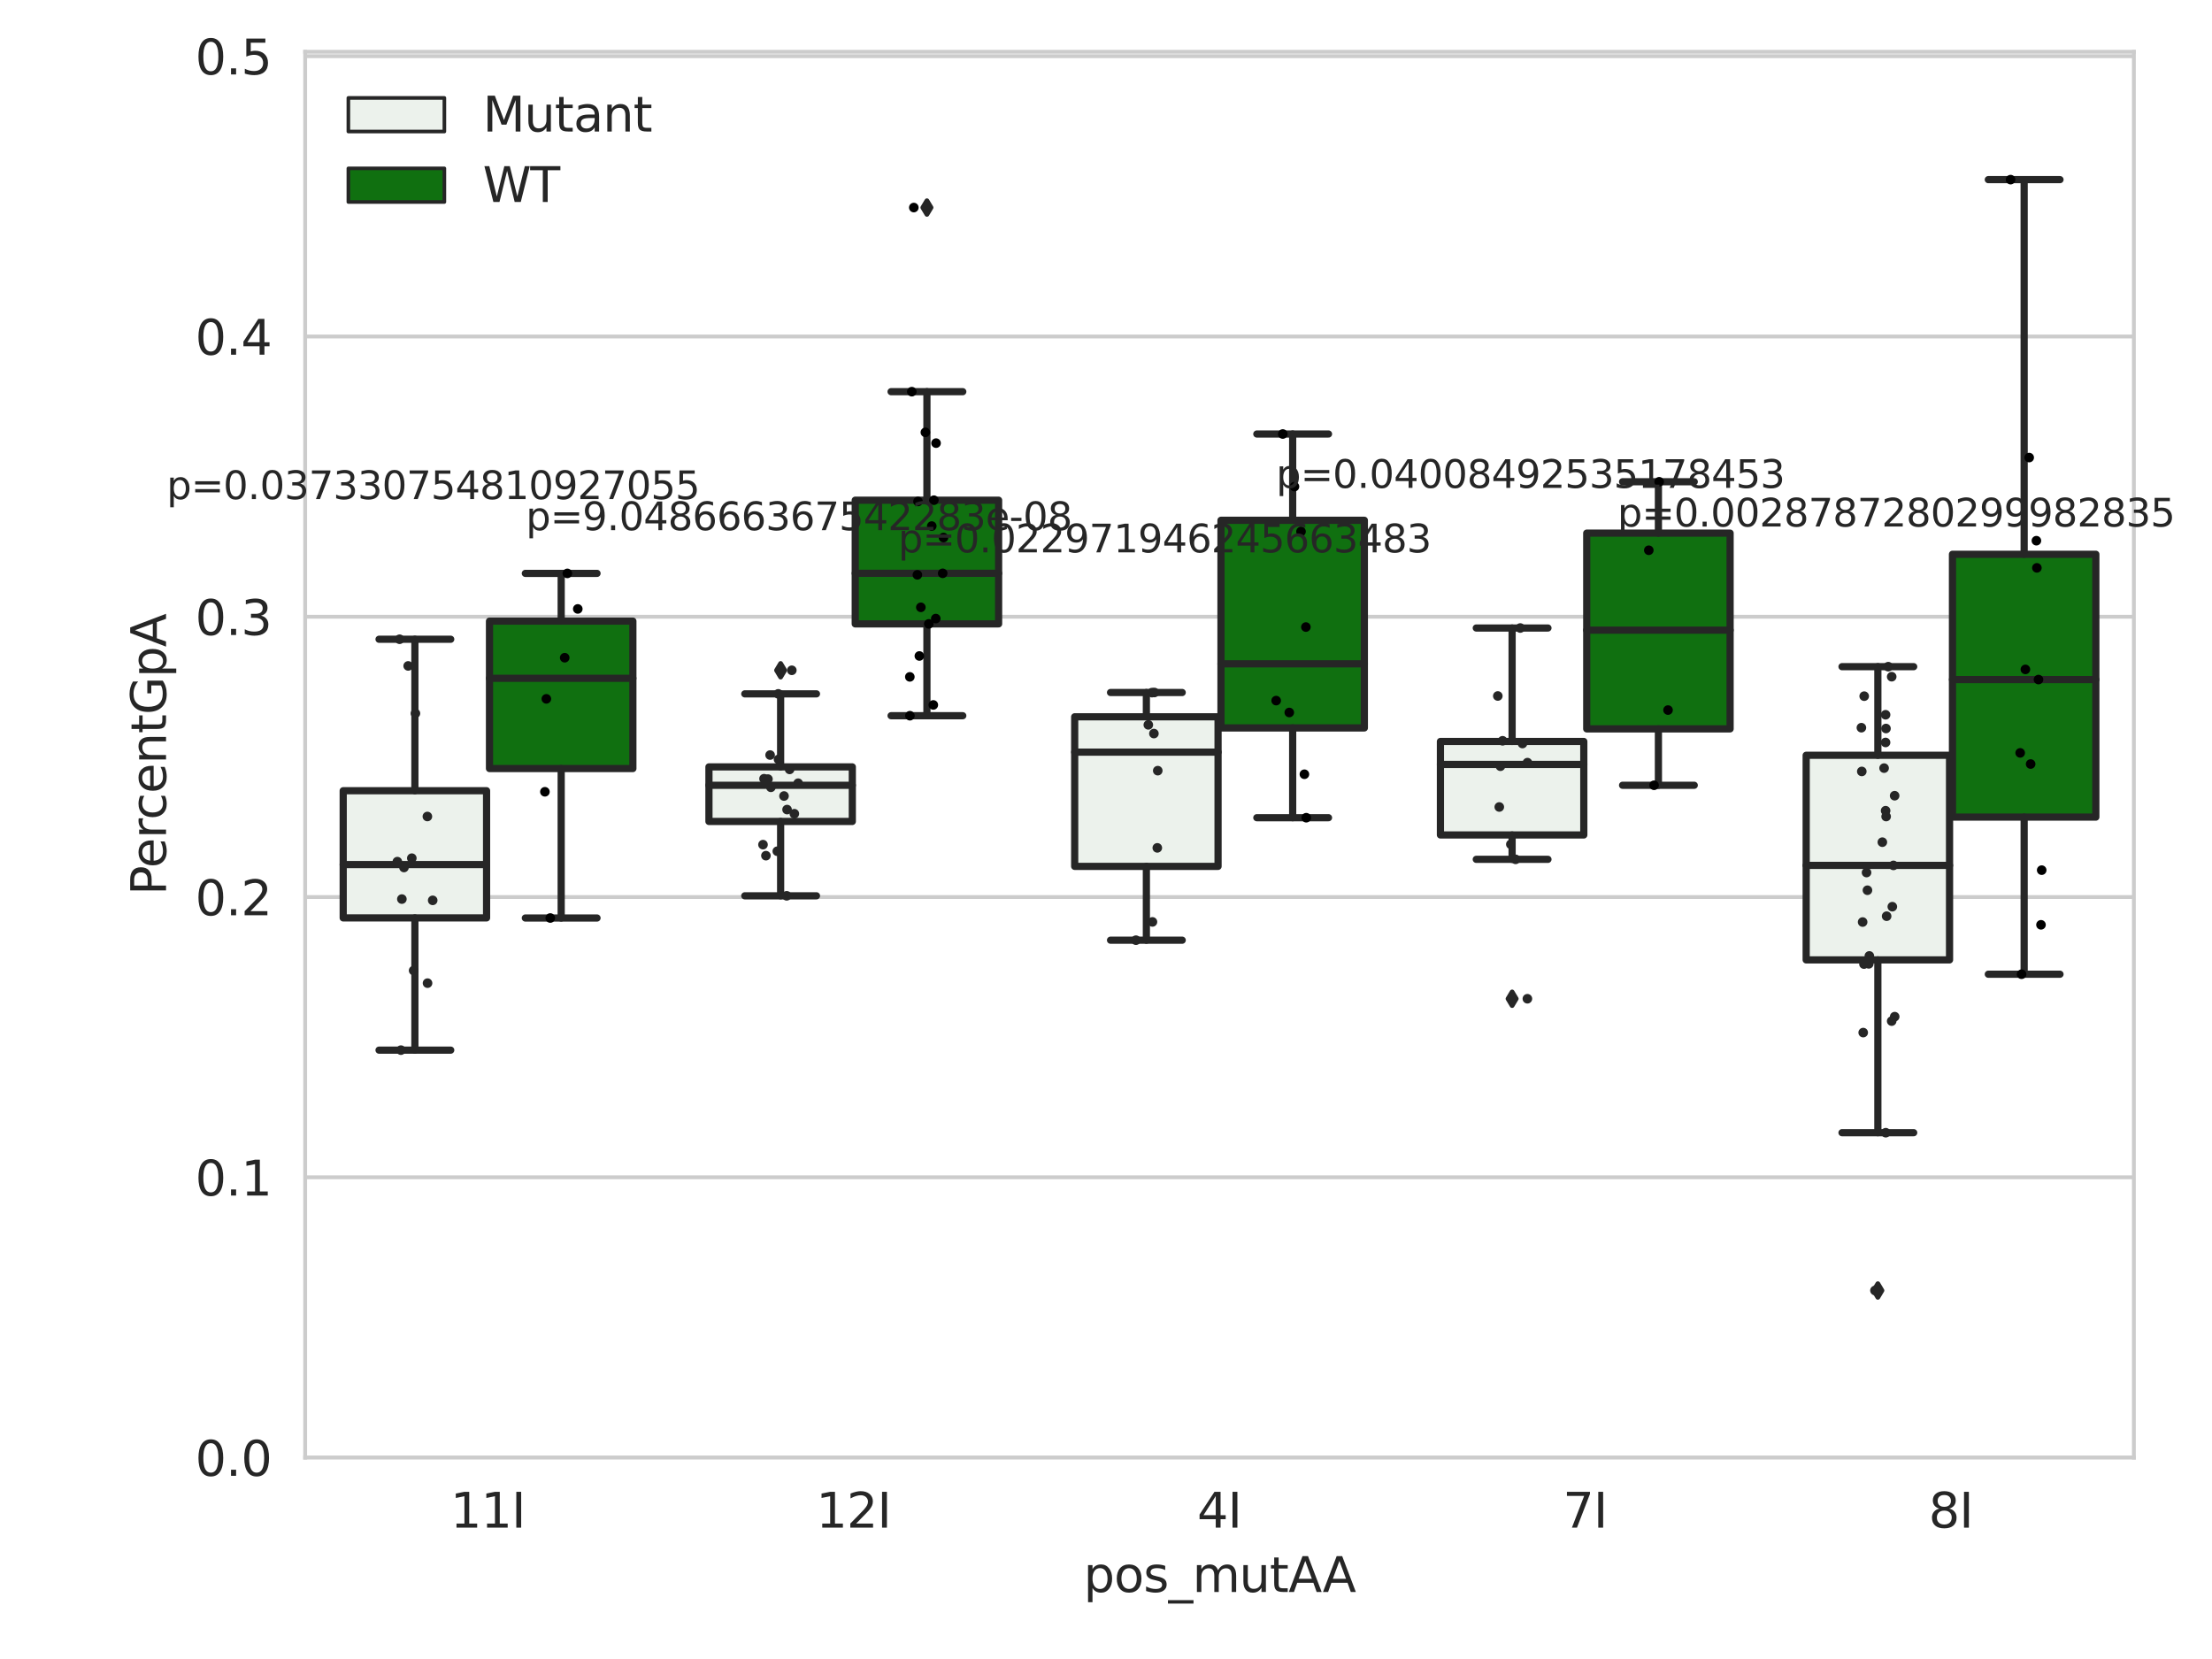 <?xml version="1.0" encoding="utf-8" standalone="no"?>
<!DOCTYPE svg PUBLIC "-//W3C//DTD SVG 1.1//EN"
  "http://www.w3.org/Graphics/SVG/1.1/DTD/svg11.dtd">
<svg xmlns:xlink="http://www.w3.org/1999/xlink" width="460.8pt" height="345.6pt" viewBox="0 0 460.8 345.6" xmlns="http://www.w3.org/2000/svg" version="1.1">
 <defs>
  <style type="text/css">*{stroke-linejoin: round; stroke-linecap: butt}</style>
 </defs>
 <g id="figure_1">
  <g id="patch_1">
   <path d="M 0 345.6 
L 460.8 345.6 
L 460.8 0 
L 0 0 
z
" style="fill: #ffffff"/>
  </g>
  <g id="axes_1">
   <g id="patch_2">
    <path d="M 63.571 303.64 
L 444.526 303.64 
L 444.526 10.8 
L 63.571 10.8 
z
" style="fill: #ffffff"/>
   </g>
   <g id="matplotlib.axis_1">
    <g id="xtick_1">
     <g id="text_1">
      <!-- 11I -->
      <g style="fill: #262626" transform="translate(93.829 318.238) scale(0.1 -0.1)">
       <defs>
        <path id="DejaVuSans-31" d="M 794 531 
L 1825 531 
L 1825 4091 
L 703 3866 
L 703 4441 
L 1819 4666 
L 2450 4666 
L 2450 531 
L 3481 531 
L 3481 0 
L 794 0 
L 794 531 
z
" transform="scale(0.016)"/>
        <path id="DejaVuSans-49" d="M 628 4666 
L 1259 4666 
L 1259 0 
L 628 0 
L 628 4666 
z
" transform="scale(0.016)"/>
       </defs>
       <use xlink:href="#DejaVuSans-31"/>
       <use xlink:href="#DejaVuSans-31" x="63.623"/>
       <use xlink:href="#DejaVuSans-49" x="127.246"/>
      </g>
     </g>
    </g>
    <g id="xtick_2">
     <g id="text_2">
      <!-- 12I -->
      <g style="fill: #262626" transform="translate(170.02 318.238) scale(0.1 -0.1)">
       <defs>
        <path id="DejaVuSans-32" d="M 1228 531 
L 3431 531 
L 3431 0 
L 469 0 
L 469 531 
Q 828 903 1448 1529 
Q 2069 2156 2228 2338 
Q 2531 2678 2651 2914 
Q 2772 3150 2772 3378 
Q 2772 3750 2511 3984 
Q 2250 4219 1831 4219 
Q 1534 4219 1204 4116 
Q 875 4013 500 3803 
L 500 4441 
Q 881 4594 1212 4672 
Q 1544 4750 1819 4750 
Q 2544 4750 2975 4387 
Q 3406 4025 3406 3419 
Q 3406 3131 3298 2873 
Q 3191 2616 2906 2266 
Q 2828 2175 2409 1742 
Q 1991 1309 1228 531 
z
" transform="scale(0.016)"/>
       </defs>
       <use xlink:href="#DejaVuSans-31"/>
       <use xlink:href="#DejaVuSans-32" x="63.623"/>
       <use xlink:href="#DejaVuSans-49" x="127.246"/>
      </g>
     </g>
    </g>
    <g id="xtick_3">
     <g id="text_3">
      <!-- 4I -->
      <g style="fill: #262626" transform="translate(249.392 318.238) scale(0.1 -0.1)">
       <defs>
        <path id="DejaVuSans-34" d="M 2419 4116 
L 825 1625 
L 2419 1625 
L 2419 4116 
z
M 2253 4666 
L 3047 4666 
L 3047 1625 
L 3713 1625 
L 3713 1100 
L 3047 1100 
L 3047 0 
L 2419 0 
L 2419 1100 
L 313 1100 
L 313 1709 
L 2253 4666 
z
" transform="scale(0.016)"/>
       </defs>
       <use xlink:href="#DejaVuSans-34"/>
       <use xlink:href="#DejaVuSans-49" x="63.623"/>
      </g>
     </g>
    </g>
    <g id="xtick_4">
     <g id="text_4">
      <!-- 7I -->
      <g style="fill: #262626" transform="translate(325.583 318.238) scale(0.1 -0.1)">
       <defs>
        <path id="DejaVuSans-37" d="M 525 4666 
L 3525 4666 
L 3525 4397 
L 1831 0 
L 1172 0 
L 2766 4134 
L 525 4134 
L 525 4666 
z
" transform="scale(0.016)"/>
       </defs>
       <use xlink:href="#DejaVuSans-37"/>
       <use xlink:href="#DejaVuSans-49" x="63.623"/>
      </g>
     </g>
    </g>
    <g id="xtick_5">
     <g id="text_5">
      <!-- 8I -->
      <g style="fill: #262626" transform="translate(401.774 318.238) scale(0.1 -0.1)">
       <defs>
        <path id="DejaVuSans-38" d="M 2034 2216 
Q 1584 2216 1326 1975 
Q 1069 1734 1069 1313 
Q 1069 891 1326 650 
Q 1584 409 2034 409 
Q 2484 409 2743 651 
Q 3003 894 3003 1313 
Q 3003 1734 2745 1975 
Q 2488 2216 2034 2216 
z
M 1403 2484 
Q 997 2584 770 2862 
Q 544 3141 544 3541 
Q 544 4100 942 4425 
Q 1341 4750 2034 4750 
Q 2731 4750 3128 4425 
Q 3525 4100 3525 3541 
Q 3525 3141 3298 2862 
Q 3072 2584 2669 2484 
Q 3125 2378 3379 2068 
Q 3634 1759 3634 1313 
Q 3634 634 3220 271 
Q 2806 -91 2034 -91 
Q 1263 -91 848 271 
Q 434 634 434 1313 
Q 434 1759 690 2068 
Q 947 2378 1403 2484 
z
M 1172 3481 
Q 1172 3119 1398 2916 
Q 1625 2713 2034 2713 
Q 2441 2713 2670 2916 
Q 2900 3119 2900 3481 
Q 2900 3844 2670 4047 
Q 2441 4250 2034 4250 
Q 1625 4250 1398 4047 
Q 1172 3844 1172 3481 
z
" transform="scale(0.016)"/>
       </defs>
       <use xlink:href="#DejaVuSans-38"/>
       <use xlink:href="#DejaVuSans-49" x="63.623"/>
      </g>
     </g>
    </g>
    <g id="text_6">
     <!-- pos_mutAA -->
     <g style="fill: #262626" transform="translate(225.733 331.638) scale(0.1 -0.1)">
      <defs>
       <path id="DejaVuSans-70" d="M 1159 525 
L 1159 -1331 
L 581 -1331 
L 581 3500 
L 1159 3500 
L 1159 2969 
Q 1341 3281 1617 3432 
Q 1894 3584 2278 3584 
Q 2916 3584 3314 3078 
Q 3713 2572 3713 1747 
Q 3713 922 3314 415 
Q 2916 -91 2278 -91 
Q 1894 -91 1617 61 
Q 1341 213 1159 525 
z
M 3116 1747 
Q 3116 2381 2855 2742 
Q 2594 3103 2138 3103 
Q 1681 3103 1420 2742 
Q 1159 2381 1159 1747 
Q 1159 1113 1420 752 
Q 1681 391 2138 391 
Q 2594 391 2855 752 
Q 3116 1113 3116 1747 
z
" transform="scale(0.016)"/>
       <path id="DejaVuSans-6f" d="M 1959 3097 
Q 1497 3097 1228 2736 
Q 959 2375 959 1747 
Q 959 1119 1226 758 
Q 1494 397 1959 397 
Q 2419 397 2687 759 
Q 2956 1122 2956 1747 
Q 2956 2369 2687 2733 
Q 2419 3097 1959 3097 
z
M 1959 3584 
Q 2709 3584 3137 3096 
Q 3566 2609 3566 1747 
Q 3566 888 3137 398 
Q 2709 -91 1959 -91 
Q 1206 -91 779 398 
Q 353 888 353 1747 
Q 353 2609 779 3096 
Q 1206 3584 1959 3584 
z
" transform="scale(0.016)"/>
       <path id="DejaVuSans-73" d="M 2834 3397 
L 2834 2853 
Q 2591 2978 2328 3040 
Q 2066 3103 1784 3103 
Q 1356 3103 1142 2972 
Q 928 2841 928 2578 
Q 928 2378 1081 2264 
Q 1234 2150 1697 2047 
L 1894 2003 
Q 2506 1872 2764 1633 
Q 3022 1394 3022 966 
Q 3022 478 2636 193 
Q 2250 -91 1575 -91 
Q 1294 -91 989 -36 
Q 684 19 347 128 
L 347 722 
Q 666 556 975 473 
Q 1284 391 1588 391 
Q 1994 391 2212 530 
Q 2431 669 2431 922 
Q 2431 1156 2273 1281 
Q 2116 1406 1581 1522 
L 1381 1569 
Q 847 1681 609 1914 
Q 372 2147 372 2553 
Q 372 3047 722 3315 
Q 1072 3584 1716 3584 
Q 2034 3584 2315 3537 
Q 2597 3491 2834 3397 
z
" transform="scale(0.016)"/>
       <path id="DejaVuSans-5f" d="M 3263 -1063 
L 3263 -1509 
L -63 -1509 
L -63 -1063 
L 3263 -1063 
z
" transform="scale(0.016)"/>
       <path id="DejaVuSans-6d" d="M 3328 2828 
Q 3544 3216 3844 3400 
Q 4144 3584 4550 3584 
Q 5097 3584 5394 3201 
Q 5691 2819 5691 2113 
L 5691 0 
L 5113 0 
L 5113 2094 
Q 5113 2597 4934 2840 
Q 4756 3084 4391 3084 
Q 3944 3084 3684 2787 
Q 3425 2491 3425 1978 
L 3425 0 
L 2847 0 
L 2847 2094 
Q 2847 2600 2669 2842 
Q 2491 3084 2119 3084 
Q 1678 3084 1418 2786 
Q 1159 2488 1159 1978 
L 1159 0 
L 581 0 
L 581 3500 
L 1159 3500 
L 1159 2956 
Q 1356 3278 1631 3431 
Q 1906 3584 2284 3584 
Q 2666 3584 2933 3390 
Q 3200 3197 3328 2828 
z
" transform="scale(0.016)"/>
       <path id="DejaVuSans-75" d="M 544 1381 
L 544 3500 
L 1119 3500 
L 1119 1403 
Q 1119 906 1312 657 
Q 1506 409 1894 409 
Q 2359 409 2629 706 
Q 2900 1003 2900 1516 
L 2900 3500 
L 3475 3500 
L 3475 0 
L 2900 0 
L 2900 538 
Q 2691 219 2414 64 
Q 2138 -91 1772 -91 
Q 1169 -91 856 284 
Q 544 659 544 1381 
z
M 1991 3584 
L 1991 3584 
z
" transform="scale(0.016)"/>
       <path id="DejaVuSans-74" d="M 1172 4494 
L 1172 3500 
L 2356 3500 
L 2356 3053 
L 1172 3053 
L 1172 1153 
Q 1172 725 1289 603 
Q 1406 481 1766 481 
L 2356 481 
L 2356 0 
L 1766 0 
Q 1100 0 847 248 
Q 594 497 594 1153 
L 594 3053 
L 172 3053 
L 172 3500 
L 594 3500 
L 594 4494 
L 1172 4494 
z
" transform="scale(0.016)"/>
       <path id="DejaVuSans-41" d="M 2188 4044 
L 1331 1722 
L 3047 1722 
L 2188 4044 
z
M 1831 4666 
L 2547 4666 
L 4325 0 
L 3669 0 
L 3244 1197 
L 1141 1197 
L 716 0 
L 50 0 
L 1831 4666 
z
" transform="scale(0.016)"/>
      </defs>
      <use xlink:href="#DejaVuSans-70"/>
      <use xlink:href="#DejaVuSans-6f" x="63.477"/>
      <use xlink:href="#DejaVuSans-73" x="124.658"/>
      <use xlink:href="#DejaVuSans-5f" x="176.758"/>
      <use xlink:href="#DejaVuSans-6d" x="226.758"/>
      <use xlink:href="#DejaVuSans-75" x="324.17"/>
      <use xlink:href="#DejaVuSans-74" x="387.549"/>
      <use xlink:href="#DejaVuSans-41" x="426.758"/>
      <use xlink:href="#DejaVuSans-41" x="497.916"/>
     </g>
    </g>
   </g>
   <g id="matplotlib.axis_2">
    <g id="ytick_1">
     <g id="line2d_1">
      <path d="M 63.571 303.64 
L 444.526 303.64 
" clip-path="url(#pc97dd08f97)" style="fill: none; stroke: #cccccc; stroke-width: 0.8; stroke-linecap: round"/>
     </g>
     <g id="text_7">
      <!-- 0.0 -->
      <g style="fill: #262626" transform="translate(40.668 307.439) scale(0.1 -0.1)">
       <defs>
        <path id="DejaVuSans-30" d="M 2034 4250 
Q 1547 4250 1301 3770 
Q 1056 3291 1056 2328 
Q 1056 1369 1301 889 
Q 1547 409 2034 409 
Q 2525 409 2770 889 
Q 3016 1369 3016 2328 
Q 3016 3291 2770 3770 
Q 2525 4250 2034 4250 
z
M 2034 4750 
Q 2819 4750 3233 4129 
Q 3647 3509 3647 2328 
Q 3647 1150 3233 529 
Q 2819 -91 2034 -91 
Q 1250 -91 836 529 
Q 422 1150 422 2328 
Q 422 3509 836 4129 
Q 1250 4750 2034 4750 
z
" transform="scale(0.016)"/>
        <path id="DejaVuSans-2e" d="M 684 794 
L 1344 794 
L 1344 0 
L 684 0 
L 684 794 
z
" transform="scale(0.016)"/>
       </defs>
       <use xlink:href="#DejaVuSans-30"/>
       <use xlink:href="#DejaVuSans-2e" x="63.623"/>
       <use xlink:href="#DejaVuSans-30" x="95.41"/>
      </g>
     </g>
    </g>
    <g id="ytick_2">
     <g id="line2d_2">
      <path d="M 63.571 245.254 
L 444.526 245.254 
" clip-path="url(#pc97dd08f97)" style="fill: none; stroke: #cccccc; stroke-width: 0.8; stroke-linecap: round"/>
     </g>
     <g id="text_8">
      <!-- 0.1 -->
      <g style="fill: #262626" transform="translate(40.668 249.053) scale(0.1 -0.1)">
       <use xlink:href="#DejaVuSans-30"/>
       <use xlink:href="#DejaVuSans-2e" x="63.623"/>
       <use xlink:href="#DejaVuSans-31" x="95.41"/>
      </g>
     </g>
    </g>
    <g id="ytick_3">
     <g id="line2d_3">
      <path d="M 63.571 186.867 
L 444.526 186.867 
" clip-path="url(#pc97dd08f97)" style="fill: none; stroke: #cccccc; stroke-width: 0.8; stroke-linecap: round"/>
     </g>
     <g id="text_9">
      <!-- 0.2 -->
      <g style="fill: #262626" transform="translate(40.668 190.666) scale(0.1 -0.1)">
       <use xlink:href="#DejaVuSans-30"/>
       <use xlink:href="#DejaVuSans-2e" x="63.623"/>
       <use xlink:href="#DejaVuSans-32" x="95.41"/>
      </g>
     </g>
    </g>
    <g id="ytick_4">
     <g id="line2d_4">
      <path d="M 63.571 128.481 
L 444.526 128.481 
" clip-path="url(#pc97dd08f97)" style="fill: none; stroke: #cccccc; stroke-width: 0.8; stroke-linecap: round"/>
     </g>
     <g id="text_10">
      <!-- 0.3 -->
      <g style="fill: #262626" transform="translate(40.668 132.28) scale(0.1 -0.1)">
       <defs>
        <path id="DejaVuSans-33" d="M 2597 2516 
Q 3050 2419 3304 2112 
Q 3559 1806 3559 1356 
Q 3559 666 3084 287 
Q 2609 -91 1734 -91 
Q 1441 -91 1130 -33 
Q 819 25 488 141 
L 488 750 
Q 750 597 1062 519 
Q 1375 441 1716 441 
Q 2309 441 2620 675 
Q 2931 909 2931 1356 
Q 2931 1769 2642 2001 
Q 2353 2234 1838 2234 
L 1294 2234 
L 1294 2753 
L 1863 2753 
Q 2328 2753 2575 2939 
Q 2822 3125 2822 3475 
Q 2822 3834 2567 4026 
Q 2313 4219 1838 4219 
Q 1578 4219 1281 4162 
Q 984 4106 628 3988 
L 628 4550 
Q 988 4650 1302 4700 
Q 1616 4750 1894 4750 
Q 2613 4750 3031 4423 
Q 3450 4097 3450 3541 
Q 3450 3153 3228 2886 
Q 3006 2619 2597 2516 
z
" transform="scale(0.016)"/>
       </defs>
       <use xlink:href="#DejaVuSans-30"/>
       <use xlink:href="#DejaVuSans-2e" x="63.623"/>
       <use xlink:href="#DejaVuSans-33" x="95.41"/>
      </g>
     </g>
    </g>
    <g id="ytick_5">
     <g id="line2d_5">
      <path d="M 63.571 70.094 
L 444.526 70.094 
" clip-path="url(#pc97dd08f97)" style="fill: none; stroke: #cccccc; stroke-width: 0.8; stroke-linecap: round"/>
     </g>
     <g id="text_11">
      <!-- 0.4 -->
      <g style="fill: #262626" transform="translate(40.668 73.893) scale(0.1 -0.1)">
       <use xlink:href="#DejaVuSans-30"/>
       <use xlink:href="#DejaVuSans-2e" x="63.623"/>
       <use xlink:href="#DejaVuSans-34" x="95.41"/>
      </g>
     </g>
    </g>
    <g id="ytick_6">
     <g id="line2d_6">
      <path d="M 63.571 11.708 
L 444.526 11.708 
" clip-path="url(#pc97dd08f97)" style="fill: none; stroke: #cccccc; stroke-width: 0.8; stroke-linecap: round"/>
     </g>
     <g id="text_12">
      <!-- 0.5 -->
      <g style="fill: #262626" transform="translate(40.668 15.507) scale(0.1 -0.1)">
       <defs>
        <path id="DejaVuSans-35" d="M 691 4666 
L 3169 4666 
L 3169 4134 
L 1269 4134 
L 1269 2991 
Q 1406 3038 1543 3061 
Q 1681 3084 1819 3084 
Q 2600 3084 3056 2656 
Q 3513 2228 3513 1497 
Q 3513 744 3044 326 
Q 2575 -91 1722 -91 
Q 1428 -91 1123 -41 
Q 819 9 494 109 
L 494 744 
Q 775 591 1075 516 
Q 1375 441 1709 441 
Q 2250 441 2565 725 
Q 2881 1009 2881 1497 
Q 2881 1984 2565 2268 
Q 2250 2553 1709 2553 
Q 1456 2553 1204 2497 
Q 953 2441 691 2322 
L 691 4666 
z
" transform="scale(0.016)"/>
       </defs>
       <use xlink:href="#DejaVuSans-30"/>
       <use xlink:href="#DejaVuSans-2e" x="63.623"/>
       <use xlink:href="#DejaVuSans-35" x="95.41"/>
      </g>
     </g>
    </g>
    <g id="text_13">
     <!-- PercentGpA -->
     <g style="fill: #262626" transform="translate(34.588 186.497) rotate(-90) scale(0.1 -0.1)">
      <defs>
       <path id="DejaVuSans-50" d="M 1259 4147 
L 1259 2394 
L 2053 2394 
Q 2494 2394 2734 2622 
Q 2975 2850 2975 3272 
Q 2975 3691 2734 3919 
Q 2494 4147 2053 4147 
L 1259 4147 
z
M 628 4666 
L 2053 4666 
Q 2838 4666 3239 4311 
Q 3641 3956 3641 3272 
Q 3641 2581 3239 2228 
Q 2838 1875 2053 1875 
L 1259 1875 
L 1259 0 
L 628 0 
L 628 4666 
z
" transform="scale(0.016)"/>
       <path id="DejaVuSans-65" d="M 3597 1894 
L 3597 1613 
L 953 1613 
Q 991 1019 1311 708 
Q 1631 397 2203 397 
Q 2534 397 2845 478 
Q 3156 559 3463 722 
L 3463 178 
Q 3153 47 2828 -22 
Q 2503 -91 2169 -91 
Q 1331 -91 842 396 
Q 353 884 353 1716 
Q 353 2575 817 3079 
Q 1281 3584 2069 3584 
Q 2775 3584 3186 3129 
Q 3597 2675 3597 1894 
z
M 3022 2063 
Q 3016 2534 2758 2815 
Q 2500 3097 2075 3097 
Q 1594 3097 1305 2825 
Q 1016 2553 972 2059 
L 3022 2063 
z
" transform="scale(0.016)"/>
       <path id="DejaVuSans-72" d="M 2631 2963 
Q 2534 3019 2420 3045 
Q 2306 3072 2169 3072 
Q 1681 3072 1420 2755 
Q 1159 2438 1159 1844 
L 1159 0 
L 581 0 
L 581 3500 
L 1159 3500 
L 1159 2956 
Q 1341 3275 1631 3429 
Q 1922 3584 2338 3584 
Q 2397 3584 2469 3576 
Q 2541 3569 2628 3553 
L 2631 2963 
z
" transform="scale(0.016)"/>
       <path id="DejaVuSans-63" d="M 3122 3366 
L 3122 2828 
Q 2878 2963 2633 3030 
Q 2388 3097 2138 3097 
Q 1578 3097 1268 2742 
Q 959 2388 959 1747 
Q 959 1106 1268 751 
Q 1578 397 2138 397 
Q 2388 397 2633 464 
Q 2878 531 3122 666 
L 3122 134 
Q 2881 22 2623 -34 
Q 2366 -91 2075 -91 
Q 1284 -91 818 406 
Q 353 903 353 1747 
Q 353 2603 823 3093 
Q 1294 3584 2113 3584 
Q 2378 3584 2631 3529 
Q 2884 3475 3122 3366 
z
" transform="scale(0.016)"/>
       <path id="DejaVuSans-6e" d="M 3513 2113 
L 3513 0 
L 2938 0 
L 2938 2094 
Q 2938 2591 2744 2837 
Q 2550 3084 2163 3084 
Q 1697 3084 1428 2787 
Q 1159 2491 1159 1978 
L 1159 0 
L 581 0 
L 581 3500 
L 1159 3500 
L 1159 2956 
Q 1366 3272 1645 3428 
Q 1925 3584 2291 3584 
Q 2894 3584 3203 3211 
Q 3513 2838 3513 2113 
z
" transform="scale(0.016)"/>
       <path id="DejaVuSans-47" d="M 3809 666 
L 3809 1919 
L 2778 1919 
L 2778 2438 
L 4434 2438 
L 4434 434 
Q 4069 175 3628 42 
Q 3188 -91 2688 -91 
Q 1594 -91 976 548 
Q 359 1188 359 2328 
Q 359 3472 976 4111 
Q 1594 4750 2688 4750 
Q 3144 4750 3555 4637 
Q 3966 4525 4313 4306 
L 4313 3634 
Q 3963 3931 3569 4081 
Q 3175 4231 2741 4231 
Q 1884 4231 1454 3753 
Q 1025 3275 1025 2328 
Q 1025 1384 1454 906 
Q 1884 428 2741 428 
Q 3075 428 3337 486 
Q 3600 544 3809 666 
z
" transform="scale(0.016)"/>
      </defs>
      <use xlink:href="#DejaVuSans-50"/>
      <use xlink:href="#DejaVuSans-65" x="56.678"/>
      <use xlink:href="#DejaVuSans-72" x="118.201"/>
      <use xlink:href="#DejaVuSans-63" x="157.064"/>
      <use xlink:href="#DejaVuSans-65" x="212.045"/>
      <use xlink:href="#DejaVuSans-6e" x="273.568"/>
      <use xlink:href="#DejaVuSans-74" x="336.947"/>
      <use xlink:href="#DejaVuSans-47" x="376.156"/>
      <use xlink:href="#DejaVuSans-70" x="453.646"/>
      <use xlink:href="#DejaVuSans-41" x="517.123"/>
     </g>
    </g>
   </g>
   <g id="patch_3">
    <path d="M 71.495 191.214 
L 101.362 191.214 
L 101.362 164.722 
L 71.495 164.722 
L 71.495 191.214 
z
" clip-path="url(#pc97dd08f97)" style="fill: #ecf2ec; stroke: #262626; stroke-width: 1.5; stroke-linejoin: miter"/>
   </g>
   <g id="patch_4">
    <path d="M 101.971 160.103 
L 131.838 160.103 
L 131.838 129.392 
L 101.971 129.392 
L 101.971 160.103 
z
" clip-path="url(#pc97dd08f97)" style="fill: #107010; stroke: #262626; stroke-width: 1.5; stroke-linejoin: miter"/>
   </g>
   <g id="patch_5">
    <path d="M 147.686 171.124 
L 177.553 171.124 
L 177.553 159.759 
L 147.686 159.759 
L 147.686 171.124 
z
" clip-path="url(#pc97dd08f97)" style="fill: #ecf2ec; stroke: #262626; stroke-width: 1.5; stroke-linejoin: miter"/>
   </g>
   <g id="patch_6">
    <path d="M 178.162 129.967 
L 208.029 129.967 
L 208.029 104.199 
L 178.162 104.199 
L 178.162 129.967 
z
" clip-path="url(#pc97dd08f97)" style="fill: #107010; stroke: #262626; stroke-width: 1.5; stroke-linejoin: miter"/>
   </g>
   <g id="patch_7">
    <path d="M 223.877 180.481 
L 253.744 180.481 
L 253.744 149.32 
L 223.877 149.32 
L 223.877 180.481 
z
" clip-path="url(#pc97dd08f97)" style="fill: #ecf2ec; stroke: #262626; stroke-width: 1.5; stroke-linejoin: miter"/>
   </g>
   <g id="patch_8">
    <path d="M 254.353 151.641 
L 284.22 151.641 
L 284.22 108.386 
L 254.353 108.386 
L 254.353 151.641 
z
" clip-path="url(#pc97dd08f97)" style="fill: #107010; stroke: #262626; stroke-width: 1.5; stroke-linejoin: miter"/>
   </g>
   <g id="patch_9">
    <path d="M 300.068 173.94 
L 329.935 173.94 
L 329.935 154.46 
L 300.068 154.46 
L 300.068 173.94 
z
" clip-path="url(#pc97dd08f97)" style="fill: #ecf2ec; stroke: #262626; stroke-width: 1.5; stroke-linejoin: miter"/>
   </g>
   <g id="patch_10">
    <path d="M 330.544 151.837 
L 360.411 151.837 
L 360.411 111.061 
L 330.544 111.061 
L 330.544 151.837 
z
" clip-path="url(#pc97dd08f97)" style="fill: #107010; stroke: #262626; stroke-width: 1.5; stroke-linejoin: miter"/>
   </g>
   <g id="patch_11">
    <path d="M 376.259 199.961 
L 406.126 199.961 
L 406.126 157.339 
L 376.259 157.339 
L 376.259 199.961 
z
" clip-path="url(#pc97dd08f97)" style="fill: #ecf2ec; stroke: #262626; stroke-width: 1.5; stroke-linejoin: miter"/>
   </g>
   <g id="patch_12">
    <path d="M 406.735 170.215 
L 436.602 170.215 
L 436.602 115.466 
L 406.735 115.466 
L 406.735 170.215 
z
" clip-path="url(#pc97dd08f97)" style="fill: #107010; stroke: #262626; stroke-width: 1.5; stroke-linejoin: miter"/>
   </g>
   <g id="patch_13">
    <path d="M 101.667 303.64 
L 101.667 303.64 
L 101.667 303.64 
L 101.667 303.64 
z
" clip-path="url(#pc97dd08f97)" style="fill: #ecf2ec; stroke: #262626; stroke-width: 0.75; stroke-linejoin: miter"/>
   </g>
   <g id="patch_14">
    <path d="M 101.667 303.64 
L 101.667 303.64 
L 101.667 303.64 
L 101.667 303.64 
z
" clip-path="url(#pc97dd08f97)" style="fill: #107010; stroke: #262626; stroke-width: 0.75; stroke-linejoin: miter"/>
   </g>
   <g id="PathCollection_1"/>
   <g id="PathCollection_2"/>
   <g id="line2d_7">
    <path d="M 86.429 191.214 
L 86.429 218.763 
" clip-path="url(#pc97dd08f97)" style="fill: none; stroke: #262626; stroke-width: 1.5; stroke-linecap: round"/>
   </g>
   <g id="line2d_8">
    <path d="M 86.429 164.722 
L 86.429 133.167 
" clip-path="url(#pc97dd08f97)" style="fill: none; stroke: #262626; stroke-width: 1.5; stroke-linecap: round"/>
   </g>
   <g id="line2d_9">
    <path d="M 78.962 218.763 
L 93.895 218.763 
" clip-path="url(#pc97dd08f97)" style="fill: none; stroke: #262626; stroke-width: 1.5; stroke-linecap: round"/>
   </g>
   <g id="line2d_10">
    <path d="M 78.962 133.167 
L 93.895 133.167 
" clip-path="url(#pc97dd08f97)" style="fill: none; stroke: #262626; stroke-width: 1.5; stroke-linecap: round"/>
   </g>
   <g id="line2d_11"/>
   <g id="line2d_12">
    <path d="M 116.905 160.103 
L 116.905 191.238 
" clip-path="url(#pc97dd08f97)" style="fill: none; stroke: #262626; stroke-width: 1.5; stroke-linecap: round"/>
   </g>
   <g id="line2d_13">
    <path d="M 116.905 129.392 
L 116.905 119.447 
" clip-path="url(#pc97dd08f97)" style="fill: none; stroke: #262626; stroke-width: 1.5; stroke-linecap: round"/>
   </g>
   <g id="line2d_14">
    <path d="M 109.438 191.238 
L 124.372 191.238 
" clip-path="url(#pc97dd08f97)" style="fill: none; stroke: #262626; stroke-width: 1.5; stroke-linecap: round"/>
   </g>
   <g id="line2d_15">
    <path d="M 109.438 119.447 
L 124.372 119.447 
" clip-path="url(#pc97dd08f97)" style="fill: none; stroke: #262626; stroke-width: 1.5; stroke-linecap: round"/>
   </g>
   <g id="line2d_16"/>
   <g id="line2d_17">
    <path d="M 162.619 171.124 
L 162.619 186.613 
" clip-path="url(#pc97dd08f97)" style="fill: none; stroke: #262626; stroke-width: 1.5; stroke-linecap: round"/>
   </g>
   <g id="line2d_18">
    <path d="M 162.619 159.759 
L 162.619 144.543 
" clip-path="url(#pc97dd08f97)" style="fill: none; stroke: #262626; stroke-width: 1.5; stroke-linecap: round"/>
   </g>
   <g id="line2d_19">
    <path d="M 155.153 186.613 
L 170.086 186.613 
" clip-path="url(#pc97dd08f97)" style="fill: none; stroke: #262626; stroke-width: 1.5; stroke-linecap: round"/>
   </g>
   <g id="line2d_20">
    <path d="M 155.153 144.543 
L 170.086 144.543 
" clip-path="url(#pc97dd08f97)" style="fill: none; stroke: #262626; stroke-width: 1.5; stroke-linecap: round"/>
   </g>
   <g id="line2d_21">
    <defs>
     <path id="m912812164d" d="M -0 1.414 
L 0.849 0 
L 0 -1.414 
L -0.849 -0 
z
" style="stroke: #262626; stroke-linejoin: miter"/>
    </defs>
    <g clip-path="url(#pc97dd08f97)">
     <use xlink:href="#m912812164d" x="162.619" y="139.634" style="fill: #262626; stroke: #262626; stroke-linejoin: miter"/>
    </g>
   </g>
   <g id="line2d_22">
    <path d="M 193.096 129.967 
L 193.096 149.096 
" clip-path="url(#pc97dd08f97)" style="fill: none; stroke: #262626; stroke-width: 1.5; stroke-linecap: round"/>
   </g>
   <g id="line2d_23">
    <path d="M 193.096 104.199 
L 193.096 81.593 
" clip-path="url(#pc97dd08f97)" style="fill: none; stroke: #262626; stroke-width: 1.5; stroke-linecap: round"/>
   </g>
   <g id="line2d_24">
    <path d="M 185.629 149.096 
L 200.562 149.096 
" clip-path="url(#pc97dd08f97)" style="fill: none; stroke: #262626; stroke-width: 1.5; stroke-linecap: round"/>
   </g>
   <g id="line2d_25">
    <path d="M 185.629 81.593 
L 200.562 81.593 
" clip-path="url(#pc97dd08f97)" style="fill: none; stroke: #262626; stroke-width: 1.5; stroke-linecap: round"/>
   </g>
   <g id="line2d_26">
    <g clip-path="url(#pc97dd08f97)">
     <use xlink:href="#m912812164d" x="193.096" y="43.237" style="fill: #262626; stroke: #262626; stroke-linejoin: miter"/>
    </g>
   </g>
   <g id="line2d_27">
    <path d="M 238.81 180.481 
L 238.81 195.859 
" clip-path="url(#pc97dd08f97)" style="fill: none; stroke: #262626; stroke-width: 1.5; stroke-linecap: round"/>
   </g>
   <g id="line2d_28">
    <path d="M 238.81 149.32 
L 238.81 144.261 
" clip-path="url(#pc97dd08f97)" style="fill: none; stroke: #262626; stroke-width: 1.5; stroke-linecap: round"/>
   </g>
   <g id="line2d_29">
    <path d="M 231.344 195.859 
L 246.277 195.859 
" clip-path="url(#pc97dd08f97)" style="fill: none; stroke: #262626; stroke-width: 1.5; stroke-linecap: round"/>
   </g>
   <g id="line2d_30">
    <path d="M 231.344 144.261 
L 246.277 144.261 
" clip-path="url(#pc97dd08f97)" style="fill: none; stroke: #262626; stroke-width: 1.5; stroke-linecap: round"/>
   </g>
   <g id="line2d_31"/>
   <g id="line2d_32">
    <path d="M 269.287 151.641 
L 269.287 170.343 
" clip-path="url(#pc97dd08f97)" style="fill: none; stroke: #262626; stroke-width: 1.5; stroke-linecap: round"/>
   </g>
   <g id="line2d_33">
    <path d="M 269.287 108.386 
L 269.287 90.412 
" clip-path="url(#pc97dd08f97)" style="fill: none; stroke: #262626; stroke-width: 1.5; stroke-linecap: round"/>
   </g>
   <g id="line2d_34">
    <path d="M 261.82 170.343 
L 276.753 170.343 
" clip-path="url(#pc97dd08f97)" style="fill: none; stroke: #262626; stroke-width: 1.5; stroke-linecap: round"/>
   </g>
   <g id="line2d_35">
    <path d="M 261.82 90.412 
L 276.753 90.412 
" clip-path="url(#pc97dd08f97)" style="fill: none; stroke: #262626; stroke-width: 1.5; stroke-linecap: round"/>
   </g>
   <g id="line2d_36"/>
   <g id="line2d_37">
    <path d="M 315.001 173.94 
L 315.001 179.016 
" clip-path="url(#pc97dd08f97)" style="fill: none; stroke: #262626; stroke-width: 1.5; stroke-linecap: round"/>
   </g>
   <g id="line2d_38">
    <path d="M 315.001 154.46 
L 315.001 130.827 
" clip-path="url(#pc97dd08f97)" style="fill: none; stroke: #262626; stroke-width: 1.5; stroke-linecap: round"/>
   </g>
   <g id="line2d_39">
    <path d="M 307.535 179.016 
L 322.468 179.016 
" clip-path="url(#pc97dd08f97)" style="fill: none; stroke: #262626; stroke-width: 1.5; stroke-linecap: round"/>
   </g>
   <g id="line2d_40">
    <path d="M 307.535 130.827 
L 322.468 130.827 
" clip-path="url(#pc97dd08f97)" style="fill: none; stroke: #262626; stroke-width: 1.5; stroke-linecap: round"/>
   </g>
   <g id="line2d_41">
    <g clip-path="url(#pc97dd08f97)">
     <use xlink:href="#m912812164d" x="315.001" y="208.057" style="fill: #262626; stroke: #262626; stroke-linejoin: miter"/>
    </g>
   </g>
   <g id="line2d_42">
    <path d="M 345.478 151.837 
L 345.478 163.585 
" clip-path="url(#pc97dd08f97)" style="fill: none; stroke: #262626; stroke-width: 1.5; stroke-linecap: round"/>
   </g>
   <g id="line2d_43">
    <path d="M 345.478 111.061 
L 345.478 100.359 
" clip-path="url(#pc97dd08f97)" style="fill: none; stroke: #262626; stroke-width: 1.5; stroke-linecap: round"/>
   </g>
   <g id="line2d_44">
    <path d="M 338.011 163.585 
L 352.944 163.585 
" clip-path="url(#pc97dd08f97)" style="fill: none; stroke: #262626; stroke-width: 1.5; stroke-linecap: round"/>
   </g>
   <g id="line2d_45">
    <path d="M 338.011 100.359 
L 352.944 100.359 
" clip-path="url(#pc97dd08f97)" style="fill: none; stroke: #262626; stroke-width: 1.5; stroke-linecap: round"/>
   </g>
   <g id="line2d_46"/>
   <g id="line2d_47">
    <path d="M 391.192 199.961 
L 391.192 235.961 
" clip-path="url(#pc97dd08f97)" style="fill: none; stroke: #262626; stroke-width: 1.5; stroke-linecap: round"/>
   </g>
   <g id="line2d_48">
    <path d="M 391.192 157.339 
L 391.192 138.879 
" clip-path="url(#pc97dd08f97)" style="fill: none; stroke: #262626; stroke-width: 1.5; stroke-linecap: round"/>
   </g>
   <g id="line2d_49">
    <path d="M 383.725 235.961 
L 398.659 235.961 
" clip-path="url(#pc97dd08f97)" style="fill: none; stroke: #262626; stroke-width: 1.5; stroke-linecap: round"/>
   </g>
   <g id="line2d_50">
    <path d="M 383.725 138.879 
L 398.659 138.879 
" clip-path="url(#pc97dd08f97)" style="fill: none; stroke: #262626; stroke-width: 1.5; stroke-linecap: round"/>
   </g>
   <g id="line2d_51">
    <g clip-path="url(#pc97dd08f97)">
     <use xlink:href="#m912812164d" x="391.192" y="268.836" style="fill: #262626; stroke: #262626; stroke-linejoin: miter"/>
    </g>
   </g>
   <g id="line2d_52">
    <path d="M 421.668 170.215 
L 421.668 202.948 
" clip-path="url(#pc97dd08f97)" style="fill: none; stroke: #262626; stroke-width: 1.5; stroke-linecap: round"/>
   </g>
   <g id="line2d_53">
    <path d="M 421.668 115.466 
L 421.668 37.422 
" clip-path="url(#pc97dd08f97)" style="fill: none; stroke: #262626; stroke-width: 1.5; stroke-linecap: round"/>
   </g>
   <g id="line2d_54">
    <path d="M 414.202 202.948 
L 429.135 202.948 
" clip-path="url(#pc97dd08f97)" style="fill: none; stroke: #262626; stroke-width: 1.5; stroke-linecap: round"/>
   </g>
   <g id="line2d_55">
    <path d="M 414.202 37.422 
L 429.135 37.422 
" clip-path="url(#pc97dd08f97)" style="fill: none; stroke: #262626; stroke-width: 1.5; stroke-linecap: round"/>
   </g>
   <g id="line2d_56"/>
   <g id="line2d_57">
    <path d="M 71.495 180.105 
L 101.362 180.105 
" clip-path="url(#pc97dd08f97)" style="fill: none; stroke: #262626; stroke-width: 1.5; stroke-linecap: round"/>
   </g>
   <g id="line2d_58">
    <path d="M 101.971 141.3 
L 131.838 141.3 
" clip-path="url(#pc97dd08f97)" style="fill: none; stroke: #262626; stroke-width: 1.5; stroke-linecap: round"/>
   </g>
   <g id="line2d_59">
    <path d="M 147.686 163.585 
L 177.553 163.585 
" clip-path="url(#pc97dd08f97)" style="fill: none; stroke: #262626; stroke-width: 1.5; stroke-linecap: round"/>
   </g>
   <g id="line2d_60">
    <path d="M 178.162 119.43 
L 208.029 119.43 
" clip-path="url(#pc97dd08f97)" style="fill: none; stroke: #262626; stroke-width: 1.5; stroke-linecap: round"/>
   </g>
   <g id="line2d_61">
    <path d="M 223.877 156.679 
L 253.744 156.679 
" clip-path="url(#pc97dd08f97)" style="fill: none; stroke: #262626; stroke-width: 1.5; stroke-linecap: round"/>
   </g>
   <g id="line2d_62">
    <path d="M 254.353 138.287 
L 284.22 138.287 
" clip-path="url(#pc97dd08f97)" style="fill: none; stroke: #262626; stroke-width: 1.5; stroke-linecap: round"/>
   </g>
   <g id="line2d_63">
    <path d="M 300.068 159.246 
L 329.935 159.246 
" clip-path="url(#pc97dd08f97)" style="fill: none; stroke: #262626; stroke-width: 1.5; stroke-linecap: round"/>
   </g>
   <g id="line2d_64">
    <path d="M 330.544 131.275 
L 360.411 131.275 
" clip-path="url(#pc97dd08f97)" style="fill: none; stroke: #262626; stroke-width: 1.5; stroke-linecap: round"/>
   </g>
   <g id="line2d_65">
    <path d="M 376.259 180.276 
L 406.126 180.276 
" clip-path="url(#pc97dd08f97)" style="fill: none; stroke: #262626; stroke-width: 1.5; stroke-linecap: round"/>
   </g>
   <g id="line2d_66">
    <path d="M 406.735 141.565 
L 436.602 141.565 
" clip-path="url(#pc97dd08f97)" style="fill: none; stroke: #262626; stroke-width: 1.5; stroke-linecap: round"/>
   </g>
   <g id="patch_15">
    <path d="M 63.571 303.64 
L 63.571 10.8 
" style="fill: none; stroke: #cccccc; stroke-width: 0.8; stroke-linejoin: miter; stroke-linecap: square"/>
   </g>
   <g id="patch_16">
    <path d="M 444.526 303.64 
L 444.526 10.8 
" style="fill: none; stroke: #cccccc; stroke-width: 0.8; stroke-linejoin: miter; stroke-linecap: square"/>
   </g>
   <g id="patch_17">
    <path d="M 63.571 303.64 
L 444.526 303.64 
" style="fill: none; stroke: #cccccc; stroke-width: 0.8; stroke-linejoin: miter; stroke-linecap: square"/>
   </g>
   <g id="patch_18">
    <path d="M 63.571 10.8 
L 444.526 10.8 
" style="fill: none; stroke: #cccccc; stroke-width: 0.8; stroke-linejoin: miter; stroke-linecap: square"/>
   </g>
   <g id="PathCollection_3">
    <defs>
     <path id="C0_0_c43c36ff71" d="M 0 1 
C 0.265 1 0.52 0.895 0.707 0.707 
C 0.895 0.52 1 0.265 1 -0 
C 1 -0.265 0.895 -0.52 0.707 -0.707 
C 0.52 -0.895 0.265 -1 0 -1 
C -0.265 -1 -0.52 -0.895 -0.707 -0.707 
C -0.895 -0.52 -1 -0.265 -1 0 
C -1 0.265 -0.895 0.52 -0.707 0.707 
C -0.52 0.895 -0.265 1 0 1 
z
"/>
    </defs>
    <g clip-path="url(#pc97dd08f97)">
     <use xlink:href="#C0_0_c43c36ff71" x="83.717" y="187.294" style="fill: #262626"/>
    </g>
    <g clip-path="url(#pc97dd08f97)">
     <use xlink:href="#C0_0_c43c36ff71" x="82.776" y="179.497" style="fill: #262626"/>
    </g>
    <g clip-path="url(#pc97dd08f97)">
     <use xlink:href="#C0_0_c43c36ff71" x="86.54" y="148.614" style="fill: #262626"/>
    </g>
    <g clip-path="url(#pc97dd08f97)">
     <use xlink:href="#C0_0_c43c36ff71" x="89.031" y="170.091" style="fill: #262626"/>
    </g>
    <g clip-path="url(#pc97dd08f97)">
     <use xlink:href="#C0_0_c43c36ff71" x="85.789" y="178.775" style="fill: #262626"/>
    </g>
    <g clip-path="url(#pc97dd08f97)">
     <use xlink:href="#C0_0_c43c36ff71" x="84.159" y="180.713" style="fill: #262626"/>
    </g>
    <g clip-path="url(#pc97dd08f97)">
     <use xlink:href="#C0_0_c43c36ff71" x="86.166" y="202.18" style="fill: #262626"/>
    </g>
    <g clip-path="url(#pc97dd08f97)">
     <use xlink:href="#C0_0_c43c36ff71" x="83.522" y="218.763" style="fill: #262626"/>
    </g>
    <g clip-path="url(#pc97dd08f97)">
     <use xlink:href="#C0_0_c43c36ff71" x="85.031" y="138.723" style="fill: #262626"/>
    </g>
    <g clip-path="url(#pc97dd08f97)">
     <use xlink:href="#C0_0_c43c36ff71" x="89.064" y="204.808" style="fill: #262626"/>
    </g>
    <g clip-path="url(#pc97dd08f97)">
     <use xlink:href="#C0_0_c43c36ff71" x="90.139" y="187.558" style="fill: #262626"/>
    </g>
    <g clip-path="url(#pc97dd08f97)">
     <use xlink:href="#C0_0_c43c36ff71" x="83.243" y="133.167" style="fill: #262626"/>
    </g>
   </g>
   <g id="PathCollection_4">
    <defs>
     <path id="C1_0_58aaea9312" d="M 0 1 
C 0.265 1 0.52 0.895 0.707 0.707 
C 0.895 0.52 1 0.265 1 -0 
C 1 -0.265 0.895 -0.52 0.707 -0.707 
C 0.52 -0.895 0.265 -1 0 -1 
C -0.265 -1 -0.52 -0.895 -0.707 -0.707 
C -0.895 -0.52 -1 -0.265 -1 0 
C -1 0.265 -0.895 0.52 -0.707 0.707 
C -0.52 0.895 -0.265 1 0 1 
z
"/>
    </defs>
    <g clip-path="url(#pc97dd08f97)">
     <use xlink:href="#C1_0_58aaea9312" x="113.514" y="164.942"/>
    </g>
    <g clip-path="url(#pc97dd08f97)">
     <use xlink:href="#C1_0_58aaea9312" x="114.631" y="191.238"/>
    </g>
    <g clip-path="url(#pc97dd08f97)">
     <use xlink:href="#C1_0_58aaea9312" x="113.815" y="145.585"/>
    </g>
    <g clip-path="url(#pc97dd08f97)">
     <use xlink:href="#C1_0_58aaea9312" x="118.19" y="119.447"/>
    </g>
    <g clip-path="url(#pc97dd08f97)">
     <use xlink:href="#C1_0_58aaea9312" x="120.362" y="126.851"/>
    </g>
    <g clip-path="url(#pc97dd08f97)">
     <use xlink:href="#C1_0_58aaea9312" x="117.639" y="137.014"/>
    </g>
   </g>
   <g id="PathCollection_5">
    <defs>
     <path id="C2_0_11fe4ba5fc" d="M 0 1 
C 0.265 1 0.52 0.895 0.707 0.707 
C 0.895 0.52 1 0.265 1 -0 
C 1 -0.265 0.895 -0.52 0.707 -0.707 
C 0.52 -0.895 0.265 -1 0 -1 
C -0.265 -1 -0.52 -0.895 -0.707 -0.707 
C -0.895 -0.52 -1 -0.265 -1 0 
C -1 0.265 -0.895 0.52 -0.707 0.707 
C -0.52 0.895 -0.265 1 0 1 
z
"/>
    </defs>
    <g clip-path="url(#pc97dd08f97)">
     <use xlink:href="#C2_0_11fe4ba5fc" x="160.429" y="157.291" style="fill: #262626"/>
    </g>
    <g clip-path="url(#pc97dd08f97)">
     <use xlink:href="#C2_0_11fe4ba5fc" x="159.163" y="162.222" style="fill: #262626"/>
    </g>
    <g clip-path="url(#pc97dd08f97)">
     <use xlink:href="#C2_0_11fe4ba5fc" x="166.268" y="163.158" style="fill: #262626"/>
    </g>
    <g clip-path="url(#pc97dd08f97)">
     <use xlink:href="#C2_0_11fe4ba5fc" x="159.557" y="178.251" style="fill: #262626"/>
    </g>
    <g clip-path="url(#pc97dd08f97)">
     <use xlink:href="#C2_0_11fe4ba5fc" x="163.325" y="165.824" style="fill: #262626"/>
    </g>
    <g clip-path="url(#pc97dd08f97)">
     <use xlink:href="#C2_0_11fe4ba5fc" x="164.949" y="139.634" style="fill: #262626"/>
    </g>
    <g clip-path="url(#pc97dd08f97)">
     <use xlink:href="#C2_0_11fe4ba5fc" x="160.59" y="164.011" style="fill: #262626"/>
    </g>
    <g clip-path="url(#pc97dd08f97)">
     <use xlink:href="#C2_0_11fe4ba5fc" x="163.883" y="186.613" style="fill: #262626"/>
    </g>
    <g clip-path="url(#pc97dd08f97)">
     <use xlink:href="#C2_0_11fe4ba5fc" x="159.977" y="162.297" style="fill: #262626"/>
    </g>
    <g clip-path="url(#pc97dd08f97)">
     <use xlink:href="#C2_0_11fe4ba5fc" x="162.124" y="144.543" style="fill: #262626"/>
    </g>
    <g clip-path="url(#pc97dd08f97)">
     <use xlink:href="#C2_0_11fe4ba5fc" x="162.181" y="158.199" style="fill: #262626"/>
    </g>
    <g clip-path="url(#pc97dd08f97)">
     <use xlink:href="#C2_0_11fe4ba5fc" x="158.947" y="175.955" style="fill: #262626"/>
    </g>
    <g clip-path="url(#pc97dd08f97)">
     <use xlink:href="#C2_0_11fe4ba5fc" x="163.961" y="168.649" style="fill: #262626"/>
    </g>
    <g clip-path="url(#pc97dd08f97)">
     <use xlink:href="#C2_0_11fe4ba5fc" x="165.476" y="169.514" style="fill: #262626"/>
    </g>
    <g clip-path="url(#pc97dd08f97)">
     <use xlink:href="#C2_0_11fe4ba5fc" x="161.927" y="177.327" style="fill: #262626"/>
    </g>
    <g clip-path="url(#pc97dd08f97)">
     <use xlink:href="#C2_0_11fe4ba5fc" x="164.492" y="160.279" style="fill: #262626"/>
    </g>
   </g>
   <g id="PathCollection_6">
    <defs>
     <path id="C3_0_dc5cb0dc11" d="M 0 1 
C 0.265 1 0.52 0.895 0.707 0.707 
C 0.895 0.52 1 0.265 1 -0 
C 1 -0.265 0.895 -0.52 0.707 -0.707 
C 0.52 -0.895 0.265 -1 0 -1 
C -0.265 -1 -0.52 -0.895 -0.707 -0.707 
C -0.895 -0.52 -1 -0.265 -1 0 
C -1 0.265 -0.895 0.52 -0.707 0.707 
C -0.52 0.895 -0.265 1 0 1 
z
"/>
    </defs>
    <g clip-path="url(#pc97dd08f97)">
     <use xlink:href="#C3_0_dc5cb0dc11" x="191.107" y="119.747"/>
    </g>
    <g clip-path="url(#pc97dd08f97)">
     <use xlink:href="#C3_0_dc5cb0dc11" x="194.938" y="128.862"/>
    </g>
    <g clip-path="url(#pc97dd08f97)">
     <use xlink:href="#C3_0_dc5cb0dc11" x="192.773" y="90.065"/>
    </g>
    <g clip-path="url(#pc97dd08f97)">
     <use xlink:href="#C3_0_dc5cb0dc11" x="189.553" y="149.096"/>
    </g>
    <g clip-path="url(#pc97dd08f97)">
     <use xlink:href="#C3_0_dc5cb0dc11" x="196.379" y="119.43"/>
    </g>
    <g clip-path="url(#pc97dd08f97)">
     <use xlink:href="#C3_0_dc5cb0dc11" x="194.997" y="92.312"/>
    </g>
    <g clip-path="url(#pc97dd08f97)">
     <use xlink:href="#C3_0_dc5cb0dc11" x="189.943" y="81.593"/>
    </g>
    <g clip-path="url(#pc97dd08f97)">
     <use xlink:href="#C3_0_dc5cb0dc11" x="193.483" y="129.967"/>
    </g>
    <g clip-path="url(#pc97dd08f97)">
     <use xlink:href="#C3_0_dc5cb0dc11" x="194.547" y="104.199"/>
    </g>
    <g clip-path="url(#pc97dd08f97)">
     <use xlink:href="#C3_0_dc5cb0dc11" x="189.536" y="141.005"/>
    </g>
    <g clip-path="url(#pc97dd08f97)">
     <use xlink:href="#C3_0_dc5cb0dc11" x="191.522" y="136.652"/>
    </g>
    <g clip-path="url(#pc97dd08f97)">
     <use xlink:href="#C3_0_dc5cb0dc11" x="191.827" y="126.515"/>
    </g>
    <g clip-path="url(#pc97dd08f97)">
     <use xlink:href="#C3_0_dc5cb0dc11" x="190.364" y="43.237"/>
    </g>
    <g clip-path="url(#pc97dd08f97)">
     <use xlink:href="#C3_0_dc5cb0dc11" x="194.426" y="146.85"/>
    </g>
    <g clip-path="url(#pc97dd08f97)">
     <use xlink:href="#C3_0_dc5cb0dc11" x="196.548" y="111.986"/>
    </g>
    <g clip-path="url(#pc97dd08f97)">
     <use xlink:href="#C3_0_dc5cb0dc11" x="191.235" y="104.467"/>
    </g>
    <g clip-path="url(#pc97dd08f97)">
     <use xlink:href="#C3_0_dc5cb0dc11" x="194.102" y="109.589"/>
    </g>
   </g>
   <g id="PathCollection_7">
    <defs>
     <path id="C4_0_6283b655dc" d="M 0 1 
C 0.265 1 0.52 0.895 0.707 0.707 
C 0.895 0.52 1 0.265 1 -0 
C 1 -0.265 0.895 -0.52 0.707 -0.707 
C 0.52 -0.895 0.265 -1 0 -1 
C -0.265 -1 -0.52 -0.895 -0.707 -0.707 
C -0.895 -0.52 -1 -0.265 -1 0 
C -1 0.265 -0.895 0.52 -0.707 0.707 
C -0.52 0.895 -0.265 1 0 1 
z
"/>
    </defs>
    <g clip-path="url(#pc97dd08f97)">
     <use xlink:href="#C4_0_6283b655dc" x="236.64" y="195.859" style="fill: #262626"/>
    </g>
    <g clip-path="url(#pc97dd08f97)">
     <use xlink:href="#C4_0_6283b655dc" x="241.088" y="176.625" style="fill: #262626"/>
    </g>
    <g clip-path="url(#pc97dd08f97)">
     <use xlink:href="#C4_0_6283b655dc" x="240.076" y="192.05" style="fill: #262626"/>
    </g>
    <g clip-path="url(#pc97dd08f97)">
     <use xlink:href="#C4_0_6283b655dc" x="240.38" y="152.815" style="fill: #262626"/>
    </g>
    <g clip-path="url(#pc97dd08f97)">
     <use xlink:href="#C4_0_6283b655dc" x="239.217" y="150.998" style="fill: #262626"/>
    </g>
    <g clip-path="url(#pc97dd08f97)">
     <use xlink:href="#C4_0_6283b655dc" x="239.976" y="144.289" style="fill: #262626"/>
    </g>
    <g clip-path="url(#pc97dd08f97)">
     <use xlink:href="#C4_0_6283b655dc" x="241.182" y="160.543" style="fill: #262626"/>
    </g>
    <g clip-path="url(#pc97dd08f97)">
     <use xlink:href="#C4_0_6283b655dc" x="240.488" y="144.261" style="fill: #262626"/>
    </g>
   </g>
   <g id="PathCollection_8">
    <defs>
     <path id="C5_0_bd815db940" d="M 0 1 
C 0.265 1 0.52 0.895 0.707 0.707 
C 0.895 0.52 1 0.265 1 -0 
C 1 -0.265 0.895 -0.52 0.707 -0.707 
C 0.52 -0.895 0.265 -1 0 -1 
C -0.265 -1 -0.52 -0.895 -0.707 -0.707 
C -0.895 -0.52 -1 -0.265 -1 0 
C -1 0.265 -0.895 0.52 -0.707 0.707 
C -0.52 0.895 -0.265 1 0 1 
z
"/>
    </defs>
    <g clip-path="url(#pc97dd08f97)">
     <use xlink:href="#C5_0_bd815db940" x="267.226" y="90.412"/>
    </g>
    <g clip-path="url(#pc97dd08f97)">
     <use xlink:href="#C5_0_bd815db940" x="271.732" y="161.29"/>
    </g>
    <g clip-path="url(#pc97dd08f97)">
     <use xlink:href="#C5_0_bd815db940" x="265.849" y="145.947"/>
    </g>
    <g clip-path="url(#pc97dd08f97)">
     <use xlink:href="#C5_0_bd815db940" x="272.042" y="130.627"/>
    </g>
    <g clip-path="url(#pc97dd08f97)">
     <use xlink:href="#C5_0_bd815db940" x="271.025" y="110.726"/>
    </g>
    <g clip-path="url(#pc97dd08f97)">
     <use xlink:href="#C5_0_bd815db940" x="269.663" y="101.366"/>
    </g>
    <g clip-path="url(#pc97dd08f97)">
     <use xlink:href="#C5_0_bd815db940" x="272.117" y="170.343"/>
    </g>
    <g clip-path="url(#pc97dd08f97)">
     <use xlink:href="#C5_0_bd815db940" x="268.581" y="148.425"/>
    </g>
   </g>
   <g id="PathCollection_9">
    <defs>
     <path id="C6_0_a321849ae4" d="M 0 1 
C 0.265 1 0.52 0.895 0.707 0.707 
C 0.895 0.52 1 0.265 1 -0 
C 1 -0.265 0.895 -0.52 0.707 -0.707 
C 0.52 -0.895 0.265 -1 0 -1 
C -0.265 -1 -0.52 -0.895 -0.707 -0.707 
C -0.895 -0.52 -1 -0.265 -1 0 
C -1 0.265 -0.895 0.52 -0.707 0.707 
C -0.52 0.895 -0.265 1 0 1 
z
"/>
    </defs>
    <g clip-path="url(#pc97dd08f97)">
     <use xlink:href="#C6_0_a321849ae4" x="314.737" y="175.884" style="fill: #262626"/>
    </g>
    <g clip-path="url(#pc97dd08f97)">
     <use xlink:href="#C6_0_a321849ae4" x="312.329" y="168.11" style="fill: #262626"/>
    </g>
    <g clip-path="url(#pc97dd08f97)">
     <use xlink:href="#C6_0_a321849ae4" x="315.73" y="179.016" style="fill: #262626"/>
    </g>
    <g clip-path="url(#pc97dd08f97)">
     <use xlink:href="#C6_0_a321849ae4" x="317.164" y="154.89" style="fill: #262626"/>
    </g>
    <g clip-path="url(#pc97dd08f97)">
     <use xlink:href="#C6_0_a321849ae4" x="318.197" y="158.873" style="fill: #262626"/>
    </g>
    <g clip-path="url(#pc97dd08f97)">
     <use xlink:href="#C6_0_a321849ae4" x="313.019" y="154.316" style="fill: #262626"/>
    </g>
    <g clip-path="url(#pc97dd08f97)">
     <use xlink:href="#C6_0_a321849ae4" x="312.567" y="159.619" style="fill: #262626"/>
    </g>
    <g clip-path="url(#pc97dd08f97)">
     <use xlink:href="#C6_0_a321849ae4" x="316.697" y="130.827" style="fill: #262626"/>
    </g>
    <g clip-path="url(#pc97dd08f97)">
     <use xlink:href="#C6_0_a321849ae4" x="312.021" y="144.986" style="fill: #262626"/>
    </g>
    <g clip-path="url(#pc97dd08f97)">
     <use xlink:href="#C6_0_a321849ae4" x="318.183" y="208.057" style="fill: #262626"/>
    </g>
   </g>
   <g id="PathCollection_10">
    <defs>
     <path id="C7_0_1725705b14" d="M 0 1 
C 0.265 1 0.52 0.895 0.707 0.707 
C 0.895 0.52 1 0.265 1 -0 
C 1 -0.265 0.895 -0.52 0.707 -0.707 
C 0.52 -0.895 0.265 -1 0 -1 
C -0.265 -1 -0.52 -0.895 -0.707 -0.707 
C -0.895 -0.52 -1 -0.265 -1 0 
C -1 0.265 -0.895 0.52 -0.707 0.707 
C -0.52 0.895 -0.265 1 0 1 
z
"/>
    </defs>
    <g clip-path="url(#pc97dd08f97)">
     <use xlink:href="#C7_0_1725705b14" x="345.637" y="100.359"/>
    </g>
    <g clip-path="url(#pc97dd08f97)">
     <use xlink:href="#C7_0_1725705b14" x="347.479" y="147.921"/>
    </g>
    <g clip-path="url(#pc97dd08f97)">
     <use xlink:href="#C7_0_1725705b14" x="343.475" y="114.629"/>
    </g>
    <g clip-path="url(#pc97dd08f97)">
     <use xlink:href="#C7_0_1725705b14" x="344.573" y="163.585"/>
    </g>
   </g>
   <g id="PathCollection_11">
    <defs>
     <path id="C8_0_ba2389af1d" d="M 0 1 
C 0.265 1 0.52 0.895 0.707 0.707 
C 0.895 0.52 1 0.265 1 -0 
C 1 -0.265 0.895 -0.52 0.707 -0.707 
C 0.52 -0.895 0.265 -1 0 -1 
C -0.265 -1 -0.52 -0.895 -0.707 -0.707 
C -0.895 -0.52 -1 -0.265 -1 0 
C -1 0.265 -0.895 0.52 -0.707 0.707 
C -0.52 0.895 -0.265 1 0 1 
z
"/>
    </defs>
    <g clip-path="url(#pc97dd08f97)">
     <use xlink:href="#C8_0_ba2389af1d" x="392.884" y="151.761" style="fill: #262626"/>
    </g>
    <g clip-path="url(#pc97dd08f97)">
     <use xlink:href="#C8_0_ba2389af1d" x="392.915" y="170.099" style="fill: #262626"/>
    </g>
    <g clip-path="url(#pc97dd08f97)">
     <use xlink:href="#C8_0_ba2389af1d" x="392.8" y="148.898" style="fill: #262626"/>
    </g>
    <g clip-path="url(#pc97dd08f97)">
     <use xlink:href="#C8_0_ba2389af1d" x="388.834" y="181.767" style="fill: #262626"/>
    </g>
    <g clip-path="url(#pc97dd08f97)">
     <use xlink:href="#C8_0_ba2389af1d" x="387.762" y="151.592" style="fill: #262626"/>
    </g>
    <g clip-path="url(#pc97dd08f97)">
     <use xlink:href="#C8_0_ba2389af1d" x="389.419" y="199.136" style="fill: #262626"/>
    </g>
    <g clip-path="url(#pc97dd08f97)">
     <use xlink:href="#C8_0_ba2389af1d" x="388.3" y="200.835" style="fill: #262626"/>
    </g>
    <g clip-path="url(#pc97dd08f97)">
     <use xlink:href="#C8_0_ba2389af1d" x="394.071" y="212.714" style="fill: #262626"/>
    </g>
    <g clip-path="url(#pc97dd08f97)">
     <use xlink:href="#C8_0_ba2389af1d" x="394.701" y="211.788" style="fill: #262626"/>
    </g>
    <g clip-path="url(#pc97dd08f97)">
     <use xlink:href="#C8_0_ba2389af1d" x="389.023" y="185.453" style="fill: #262626"/>
    </g>
    <g clip-path="url(#pc97dd08f97)">
     <use xlink:href="#C8_0_ba2389af1d" x="394.205" y="188.88" style="fill: #262626"/>
    </g>
    <g clip-path="url(#pc97dd08f97)">
     <use xlink:href="#C8_0_ba2389af1d" x="394.074" y="140.971" style="fill: #262626"/>
    </g>
    <g clip-path="url(#pc97dd08f97)">
     <use xlink:href="#C8_0_ba2389af1d" x="394.687" y="165.761" style="fill: #262626"/>
    </g>
    <g clip-path="url(#pc97dd08f97)">
     <use xlink:href="#C8_0_ba2389af1d" x="392.808" y="168.884" style="fill: #262626"/>
    </g>
    <g clip-path="url(#pc97dd08f97)">
     <use xlink:href="#C8_0_ba2389af1d" x="393.019" y="190.86" style="fill: #262626"/>
    </g>
    <g clip-path="url(#pc97dd08f97)">
     <use xlink:href="#C8_0_ba2389af1d" x="388.348" y="145.023" style="fill: #262626"/>
    </g>
    <g clip-path="url(#pc97dd08f97)">
     <use xlink:href="#C8_0_ba2389af1d" x="394.441" y="180.276" style="fill: #262626"/>
    </g>
    <g clip-path="url(#pc97dd08f97)">
     <use xlink:href="#C8_0_ba2389af1d" x="392.84" y="235.961" style="fill: #262626"/>
    </g>
    <g clip-path="url(#pc97dd08f97)">
     <use xlink:href="#C8_0_ba2389af1d" x="389.304" y="200.785" style="fill: #262626"/>
    </g>
    <g clip-path="url(#pc97dd08f97)">
     <use xlink:href="#C8_0_ba2389af1d" x="392.128" y="175.441" style="fill: #262626"/>
    </g>
    <g clip-path="url(#pc97dd08f97)">
     <use xlink:href="#C8_0_ba2389af1d" x="392.797" y="154.666" style="fill: #262626"/>
    </g>
    <g clip-path="url(#pc97dd08f97)">
     <use xlink:href="#C8_0_ba2389af1d" x="390.59" y="268.836" style="fill: #262626"/>
    </g>
    <g clip-path="url(#pc97dd08f97)">
     <use xlink:href="#C8_0_ba2389af1d" x="387.844" y="160.704" style="fill: #262626"/>
    </g>
    <g clip-path="url(#pc97dd08f97)">
     <use xlink:href="#C8_0_ba2389af1d" x="392.492" y="160.012" style="fill: #262626"/>
    </g>
    <g clip-path="url(#pc97dd08f97)">
     <use xlink:href="#C8_0_ba2389af1d" x="388.141" y="215.108" style="fill: #262626"/>
    </g>
    <g clip-path="url(#pc97dd08f97)">
     <use xlink:href="#C8_0_ba2389af1d" x="393.356" y="138.879" style="fill: #262626"/>
    </g>
    <g clip-path="url(#pc97dd08f97)">
     <use xlink:href="#C8_0_ba2389af1d" x="388.021" y="192.078" style="fill: #262626"/>
    </g>
   </g>
   <g id="PathCollection_12">
    <defs>
     <path id="C9_0_5aca3ed6fe" d="M 0 1 
C 0.265 1 0.52 0.895 0.707 0.707 
C 0.895 0.52 1 0.265 1 -0 
C 1 -0.265 0.895 -0.52 0.707 -0.707 
C 0.52 -0.895 0.265 -1 0 -1 
C -0.265 -1 -0.52 -0.895 -0.707 -0.707 
C -0.895 -0.52 -1 -0.265 -1 0 
C -1 0.265 -0.895 0.52 -0.707 0.707 
C -0.52 0.895 -0.265 1 0 1 
z
"/>
    </defs>
    <g clip-path="url(#pc97dd08f97)">
     <use xlink:href="#C9_0_5aca3ed6fe" x="420.84" y="156.839"/>
    </g>
    <g clip-path="url(#pc97dd08f97)">
     <use xlink:href="#C9_0_5aca3ed6fe" x="421.928" y="139.449"/>
    </g>
    <g clip-path="url(#pc97dd08f97)">
     <use xlink:href="#C9_0_5aca3ed6fe" x="422.717" y="95.32"/>
    </g>
    <g clip-path="url(#pc97dd08f97)">
     <use xlink:href="#C9_0_5aca3ed6fe" x="424.656" y="141.565"/>
    </g>
    <g clip-path="url(#pc97dd08f97)">
     <use xlink:href="#C9_0_5aca3ed6fe" x="425.321" y="181.268"/>
    </g>
    <g clip-path="url(#pc97dd08f97)">
     <use xlink:href="#C9_0_5aca3ed6fe" x="421.131" y="202.948"/>
    </g>
    <g clip-path="url(#pc97dd08f97)">
     <use xlink:href="#C9_0_5aca3ed6fe" x="418.84" y="37.422"/>
    </g>
    <g clip-path="url(#pc97dd08f97)">
     <use xlink:href="#C9_0_5aca3ed6fe" x="423.02" y="159.162"/>
    </g>
    <g clip-path="url(#pc97dd08f97)">
     <use xlink:href="#C9_0_5aca3ed6fe" x="424.22" y="112.636"/>
    </g>
    <g clip-path="url(#pc97dd08f97)">
     <use xlink:href="#C9_0_5aca3ed6fe" x="425.176" y="192.656"/>
    </g>
    <g clip-path="url(#pc97dd08f97)">
     <use xlink:href="#C9_0_5aca3ed6fe" x="424.319" y="118.297"/>
    </g>
   </g>
   <g id="text_14">
    <!-- 12 -->
    <g style="fill: #262626" transform="translate(90.238 -659.737) scale(0.1 -0.1)">
     <use xlink:href="#DejaVuSans-31"/>
     <use xlink:href="#DejaVuSans-32" x="63.623"/>
    </g>
   </g>
   <g id="text_15">
    <!-- p=0.037330754810927055 -->
    <g style="fill: #262626" transform="translate(34.721 103.974) scale(0.08 -0.08)">
     <defs>
      <path id="DejaVuSans-3d" d="M 678 2906 
L 4684 2906 
L 4684 2381 
L 678 2381 
L 678 2906 
z
M 678 1631 
L 4684 1631 
L 4684 1100 
L 678 1100 
L 678 1631 
z
" transform="scale(0.016)"/>
      <path id="DejaVuSans-39" d="M 703 97 
L 703 672 
Q 941 559 1184 500 
Q 1428 441 1663 441 
Q 2288 441 2617 861 
Q 2947 1281 2994 2138 
Q 2813 1869 2534 1725 
Q 2256 1581 1919 1581 
Q 1219 1581 811 2004 
Q 403 2428 403 3163 
Q 403 3881 828 4315 
Q 1253 4750 1959 4750 
Q 2769 4750 3195 4129 
Q 3622 3509 3622 2328 
Q 3622 1225 3098 567 
Q 2575 -91 1691 -91 
Q 1453 -91 1209 -44 
Q 966 3 703 97 
z
M 1959 2075 
Q 2384 2075 2632 2365 
Q 2881 2656 2881 3163 
Q 2881 3666 2632 3958 
Q 2384 4250 1959 4250 
Q 1534 4250 1286 3958 
Q 1038 3666 1038 3163 
Q 1038 2656 1286 2365 
Q 1534 2075 1959 2075 
z
" transform="scale(0.016)"/>
     </defs>
     <use xlink:href="#DejaVuSans-70"/>
     <use xlink:href="#DejaVuSans-3d" x="63.477"/>
     <use xlink:href="#DejaVuSans-30" x="147.266"/>
     <use xlink:href="#DejaVuSans-2e" x="210.889"/>
     <use xlink:href="#DejaVuSans-30" x="242.676"/>
     <use xlink:href="#DejaVuSans-33" x="306.299"/>
     <use xlink:href="#DejaVuSans-37" x="369.922"/>
     <use xlink:href="#DejaVuSans-33" x="433.545"/>
     <use xlink:href="#DejaVuSans-33" x="497.168"/>
     <use xlink:href="#DejaVuSans-30" x="560.791"/>
     <use xlink:href="#DejaVuSans-37" x="624.414"/>
     <use xlink:href="#DejaVuSans-35" x="688.037"/>
     <use xlink:href="#DejaVuSans-34" x="751.66"/>
     <use xlink:href="#DejaVuSans-38" x="815.283"/>
     <use xlink:href="#DejaVuSans-31" x="878.906"/>
     <use xlink:href="#DejaVuSans-30" x="942.529"/>
     <use xlink:href="#DejaVuSans-39" x="1006.152"/>
     <use xlink:href="#DejaVuSans-32" x="1069.775"/>
     <use xlink:href="#DejaVuSans-37" x="1133.398"/>
     <use xlink:href="#DejaVuSans-30" x="1197.021"/>
     <use xlink:href="#DejaVuSans-35" x="1260.645"/>
     <use xlink:href="#DejaVuSans-35" x="1324.268"/>
    </g>
   </g>
   <g id="text_16">
    <!-- 6 -->
    <g style="fill: #262626" transform="translate(113.095 -659.737) scale(0.1 -0.1)">
     <defs>
      <path id="DejaVuSans-36" d="M 2113 2584 
Q 1688 2584 1439 2293 
Q 1191 2003 1191 1497 
Q 1191 994 1439 701 
Q 1688 409 2113 409 
Q 2538 409 2786 701 
Q 3034 994 3034 1497 
Q 3034 2003 2786 2293 
Q 2538 2584 2113 2584 
z
M 3366 4563 
L 3366 3988 
Q 3128 4100 2886 4159 
Q 2644 4219 2406 4219 
Q 1781 4219 1451 3797 
Q 1122 3375 1075 2522 
Q 1259 2794 1537 2939 
Q 1816 3084 2150 3084 
Q 2853 3084 3261 2657 
Q 3669 2231 3669 1497 
Q 3669 778 3244 343 
Q 2819 -91 2113 -91 
Q 1303 -91 875 529 
Q 447 1150 447 2328 
Q 447 3434 972 4092 
Q 1497 4750 2381 4750 
Q 2619 4750 2861 4703 
Q 3103 4656 3366 4563 
z
" transform="scale(0.016)"/>
     </defs>
     <use xlink:href="#DejaVuSans-36"/>
    </g>
   </g>
   <g id="text_17">
    <!-- 16 -->
    <g style="fill: #262626" transform="translate(166.429 -659.737) scale(0.1 -0.1)">
     <use xlink:href="#DejaVuSans-31"/>
     <use xlink:href="#DejaVuSans-36" x="63.623"/>
    </g>
   </g>
   <g id="text_18">
    <!-- p=9.048666367542283e-08 -->
    <g style="fill: #262626" transform="translate(109.552 110.441) scale(0.08 -0.08)">
     <defs>
      <path id="DejaVuSans-2d" d="M 313 2009 
L 1997 2009 
L 1997 1497 
L 313 1497 
L 313 2009 
z
" transform="scale(0.016)"/>
     </defs>
     <use xlink:href="#DejaVuSans-70"/>
     <use xlink:href="#DejaVuSans-3d" x="63.477"/>
     <use xlink:href="#DejaVuSans-39" x="147.266"/>
     <use xlink:href="#DejaVuSans-2e" x="210.889"/>
     <use xlink:href="#DejaVuSans-30" x="242.676"/>
     <use xlink:href="#DejaVuSans-34" x="306.299"/>
     <use xlink:href="#DejaVuSans-38" x="369.922"/>
     <use xlink:href="#DejaVuSans-36" x="433.545"/>
     <use xlink:href="#DejaVuSans-36" x="497.168"/>
     <use xlink:href="#DejaVuSans-36" x="560.791"/>
     <use xlink:href="#DejaVuSans-33" x="624.414"/>
     <use xlink:href="#DejaVuSans-36" x="688.037"/>
     <use xlink:href="#DejaVuSans-37" x="751.66"/>
     <use xlink:href="#DejaVuSans-35" x="815.283"/>
     <use xlink:href="#DejaVuSans-34" x="878.906"/>
     <use xlink:href="#DejaVuSans-32" x="942.529"/>
     <use xlink:href="#DejaVuSans-32" x="1006.152"/>
     <use xlink:href="#DejaVuSans-38" x="1069.775"/>
     <use xlink:href="#DejaVuSans-33" x="1133.398"/>
     <use xlink:href="#DejaVuSans-65" x="1197.021"/>
     <use xlink:href="#DejaVuSans-2d" x="1258.545"/>
     <use xlink:href="#DejaVuSans-30" x="1294.629"/>
     <use xlink:href="#DejaVuSans-38" x="1358.252"/>
    </g>
   </g>
   <g id="text_19">
    <!-- 17 -->
    <g style="fill: #262626" transform="translate(189.286 -659.737) scale(0.1 -0.1)">
     <use xlink:href="#DejaVuSans-31"/>
     <use xlink:href="#DejaVuSans-37" x="63.623"/>
    </g>
   </g>
   <g id="text_20">
    <!-- 8 -->
    <g style="fill: #262626" transform="translate(242.62 -659.737) scale(0.1 -0.1)">
     <use xlink:href="#DejaVuSans-38"/>
    </g>
   </g>
   <g id="text_21">
    <!-- p=0.022971946245663483 -->
    <g style="fill: #262626" transform="translate(187.102 115.068) scale(0.08 -0.08)">
     <use xlink:href="#DejaVuSans-70"/>
     <use xlink:href="#DejaVuSans-3d" x="63.477"/>
     <use xlink:href="#DejaVuSans-30" x="147.266"/>
     <use xlink:href="#DejaVuSans-2e" x="210.889"/>
     <use xlink:href="#DejaVuSans-30" x="242.676"/>
     <use xlink:href="#DejaVuSans-32" x="306.299"/>
     <use xlink:href="#DejaVuSans-32" x="369.922"/>
     <use xlink:href="#DejaVuSans-39" x="433.545"/>
     <use xlink:href="#DejaVuSans-37" x="497.168"/>
     <use xlink:href="#DejaVuSans-31" x="560.791"/>
     <use xlink:href="#DejaVuSans-39" x="624.414"/>
     <use xlink:href="#DejaVuSans-34" x="688.037"/>
     <use xlink:href="#DejaVuSans-36" x="751.66"/>
     <use xlink:href="#DejaVuSans-32" x="815.283"/>
     <use xlink:href="#DejaVuSans-34" x="878.906"/>
     <use xlink:href="#DejaVuSans-35" x="942.529"/>
     <use xlink:href="#DejaVuSans-36" x="1006.152"/>
     <use xlink:href="#DejaVuSans-36" x="1069.775"/>
     <use xlink:href="#DejaVuSans-33" x="1133.398"/>
     <use xlink:href="#DejaVuSans-34" x="1197.021"/>
     <use xlink:href="#DejaVuSans-38" x="1260.645"/>
     <use xlink:href="#DejaVuSans-33" x="1324.268"/>
    </g>
   </g>
   <g id="text_22">
    <!-- 8 -->
    <g style="fill: #262626" transform="translate(265.477 -659.737) scale(0.1 -0.1)">
     <use xlink:href="#DejaVuSans-38"/>
    </g>
   </g>
   <g id="text_23">
    <!-- 10 -->
    <g style="fill: #262626" transform="translate(318.811 -659.737) scale(0.1 -0.1)">
     <use xlink:href="#DejaVuSans-31"/>
     <use xlink:href="#DejaVuSans-30" x="63.623"/>
    </g>
   </g>
   <g id="text_24">
    <!-- p=0.04008492535178453 -->
    <g style="fill: #262626" transform="translate(265.838 101.633) scale(0.08 -0.08)">
     <use xlink:href="#DejaVuSans-70"/>
     <use xlink:href="#DejaVuSans-3d" x="63.477"/>
     <use xlink:href="#DejaVuSans-30" x="147.266"/>
     <use xlink:href="#DejaVuSans-2e" x="210.889"/>
     <use xlink:href="#DejaVuSans-30" x="242.676"/>
     <use xlink:href="#DejaVuSans-34" x="306.299"/>
     <use xlink:href="#DejaVuSans-30" x="369.922"/>
     <use xlink:href="#DejaVuSans-30" x="433.545"/>
     <use xlink:href="#DejaVuSans-38" x="497.168"/>
     <use xlink:href="#DejaVuSans-34" x="560.791"/>
     <use xlink:href="#DejaVuSans-39" x="624.414"/>
     <use xlink:href="#DejaVuSans-32" x="688.037"/>
     <use xlink:href="#DejaVuSans-35" x="751.66"/>
     <use xlink:href="#DejaVuSans-33" x="815.283"/>
     <use xlink:href="#DejaVuSans-35" x="878.906"/>
     <use xlink:href="#DejaVuSans-31" x="942.529"/>
     <use xlink:href="#DejaVuSans-37" x="1006.152"/>
     <use xlink:href="#DejaVuSans-38" x="1069.775"/>
     <use xlink:href="#DejaVuSans-34" x="1133.398"/>
     <use xlink:href="#DejaVuSans-35" x="1197.021"/>
     <use xlink:href="#DejaVuSans-33" x="1260.645"/>
    </g>
   </g>
   <g id="text_25">
    <!-- 4 -->
    <g style="fill: #262626" transform="translate(341.668 -659.737) scale(0.1 -0.1)">
     <use xlink:href="#DejaVuSans-34"/>
    </g>
   </g>
   <g id="text_26">
    <!-- 27 -->
    <g style="fill: #262626" transform="translate(395.002 -659.737) scale(0.1 -0.1)">
     <use xlink:href="#DejaVuSans-32"/>
     <use xlink:href="#DejaVuSans-37" x="63.623"/>
    </g>
   </g>
   <g id="text_27">
    <!-- p=0.0028787280299982835 -->
    <g style="fill: #262626" transform="translate(336.939 109.686) scale(0.08 -0.08)">
     <use xlink:href="#DejaVuSans-70"/>
     <use xlink:href="#DejaVuSans-3d" x="63.477"/>
     <use xlink:href="#DejaVuSans-30" x="147.266"/>
     <use xlink:href="#DejaVuSans-2e" x="210.889"/>
     <use xlink:href="#DejaVuSans-30" x="242.676"/>
     <use xlink:href="#DejaVuSans-30" x="306.299"/>
     <use xlink:href="#DejaVuSans-32" x="369.922"/>
     <use xlink:href="#DejaVuSans-38" x="433.545"/>
     <use xlink:href="#DejaVuSans-37" x="497.168"/>
     <use xlink:href="#DejaVuSans-38" x="560.791"/>
     <use xlink:href="#DejaVuSans-37" x="624.414"/>
     <use xlink:href="#DejaVuSans-32" x="688.037"/>
     <use xlink:href="#DejaVuSans-38" x="751.66"/>
     <use xlink:href="#DejaVuSans-30" x="815.283"/>
     <use xlink:href="#DejaVuSans-32" x="878.906"/>
     <use xlink:href="#DejaVuSans-39" x="942.529"/>
     <use xlink:href="#DejaVuSans-39" x="1006.152"/>
     <use xlink:href="#DejaVuSans-39" x="1069.775"/>
     <use xlink:href="#DejaVuSans-38" x="1133.398"/>
     <use xlink:href="#DejaVuSans-32" x="1197.021"/>
     <use xlink:href="#DejaVuSans-38" x="1260.645"/>
     <use xlink:href="#DejaVuSans-33" x="1324.268"/>
     <use xlink:href="#DejaVuSans-35" x="1387.891"/>
    </g>
   </g>
   <g id="text_28">
    <!-- 11 -->
    <g style="fill: #262626" transform="translate(417.859 -659.737) scale(0.1 -0.1)">
     <use xlink:href="#DejaVuSans-31"/>
     <use xlink:href="#DejaVuSans-31" x="63.623"/>
    </g>
   </g>
   <g id="legend_1">
    <g id="patch_19">
     <path d="M 72.571 27.398 
L 92.571 27.398 
L 92.571 20.398 
L 72.571 20.398 
z
" style="fill: #ecf2ec; stroke: #262626; stroke-width: 0.75; stroke-linejoin: miter"/>
    </g>
    <g id="text_29">
     <!-- Mutant -->
     <g style="fill: #262626" transform="translate(100.571 27.398) scale(0.1 -0.1)">
      <defs>
       <path id="DejaVuSans-4d" d="M 628 4666 
L 1569 4666 
L 2759 1491 
L 3956 4666 
L 4897 4666 
L 4897 0 
L 4281 0 
L 4281 4097 
L 3078 897 
L 2444 897 
L 1241 4097 
L 1241 0 
L 628 0 
L 628 4666 
z
" transform="scale(0.016)"/>
       <path id="DejaVuSans-61" d="M 2194 1759 
Q 1497 1759 1228 1600 
Q 959 1441 959 1056 
Q 959 750 1161 570 
Q 1363 391 1709 391 
Q 2188 391 2477 730 
Q 2766 1069 2766 1631 
L 2766 1759 
L 2194 1759 
z
M 3341 1997 
L 3341 0 
L 2766 0 
L 2766 531 
Q 2569 213 2275 61 
Q 1981 -91 1556 -91 
Q 1019 -91 701 211 
Q 384 513 384 1019 
Q 384 1609 779 1909 
Q 1175 2209 1959 2209 
L 2766 2209 
L 2766 2266 
Q 2766 2663 2505 2880 
Q 2244 3097 1772 3097 
Q 1472 3097 1187 3025 
Q 903 2953 641 2809 
L 641 3341 
Q 956 3463 1253 3523 
Q 1550 3584 1831 3584 
Q 2591 3584 2966 3190 
Q 3341 2797 3341 1997 
z
" transform="scale(0.016)"/>
      </defs>
      <use xlink:href="#DejaVuSans-4d"/>
      <use xlink:href="#DejaVuSans-75" x="86.279"/>
      <use xlink:href="#DejaVuSans-74" x="149.658"/>
      <use xlink:href="#DejaVuSans-61" x="188.867"/>
      <use xlink:href="#DejaVuSans-6e" x="250.146"/>
      <use xlink:href="#DejaVuSans-74" x="313.525"/>
     </g>
    </g>
    <g id="patch_20">
     <path d="M 72.571 42.077 
L 92.571 42.077 
L 92.571 35.077 
L 72.571 35.077 
z
" style="fill: #107010; stroke: #262626; stroke-width: 0.75; stroke-linejoin: miter"/>
    </g>
    <g id="text_30">
     <!-- WT -->
     <g style="fill: #262626" transform="translate(100.571 42.077) scale(0.1 -0.1)">
      <defs>
       <path id="DejaVuSans-57" d="M 213 4666 
L 850 4666 
L 1831 722 
L 2809 4666 
L 3519 4666 
L 4500 722 
L 5478 4666 
L 6119 4666 
L 4947 0 
L 4153 0 
L 3169 4050 
L 2175 0 
L 1381 0 
L 213 4666 
z
" transform="scale(0.016)"/>
       <path id="DejaVuSans-54" d="M -19 4666 
L 3928 4666 
L 3928 4134 
L 2272 4134 
L 2272 0 
L 1638 0 
L 1638 4134 
L -19 4134 
L -19 4666 
z
" transform="scale(0.016)"/>
      </defs>
      <use xlink:href="#DejaVuSans-57"/>
      <use xlink:href="#DejaVuSans-54" x="98.877"/>
     </g>
    </g>
   </g>
  </g>
 </g>
 <defs>
  <clipPath id="pc97dd08f97">
   <rect x="63.571" y="10.8" width="380.954" height="292.84"/>
  </clipPath>
 </defs>
</svg>
